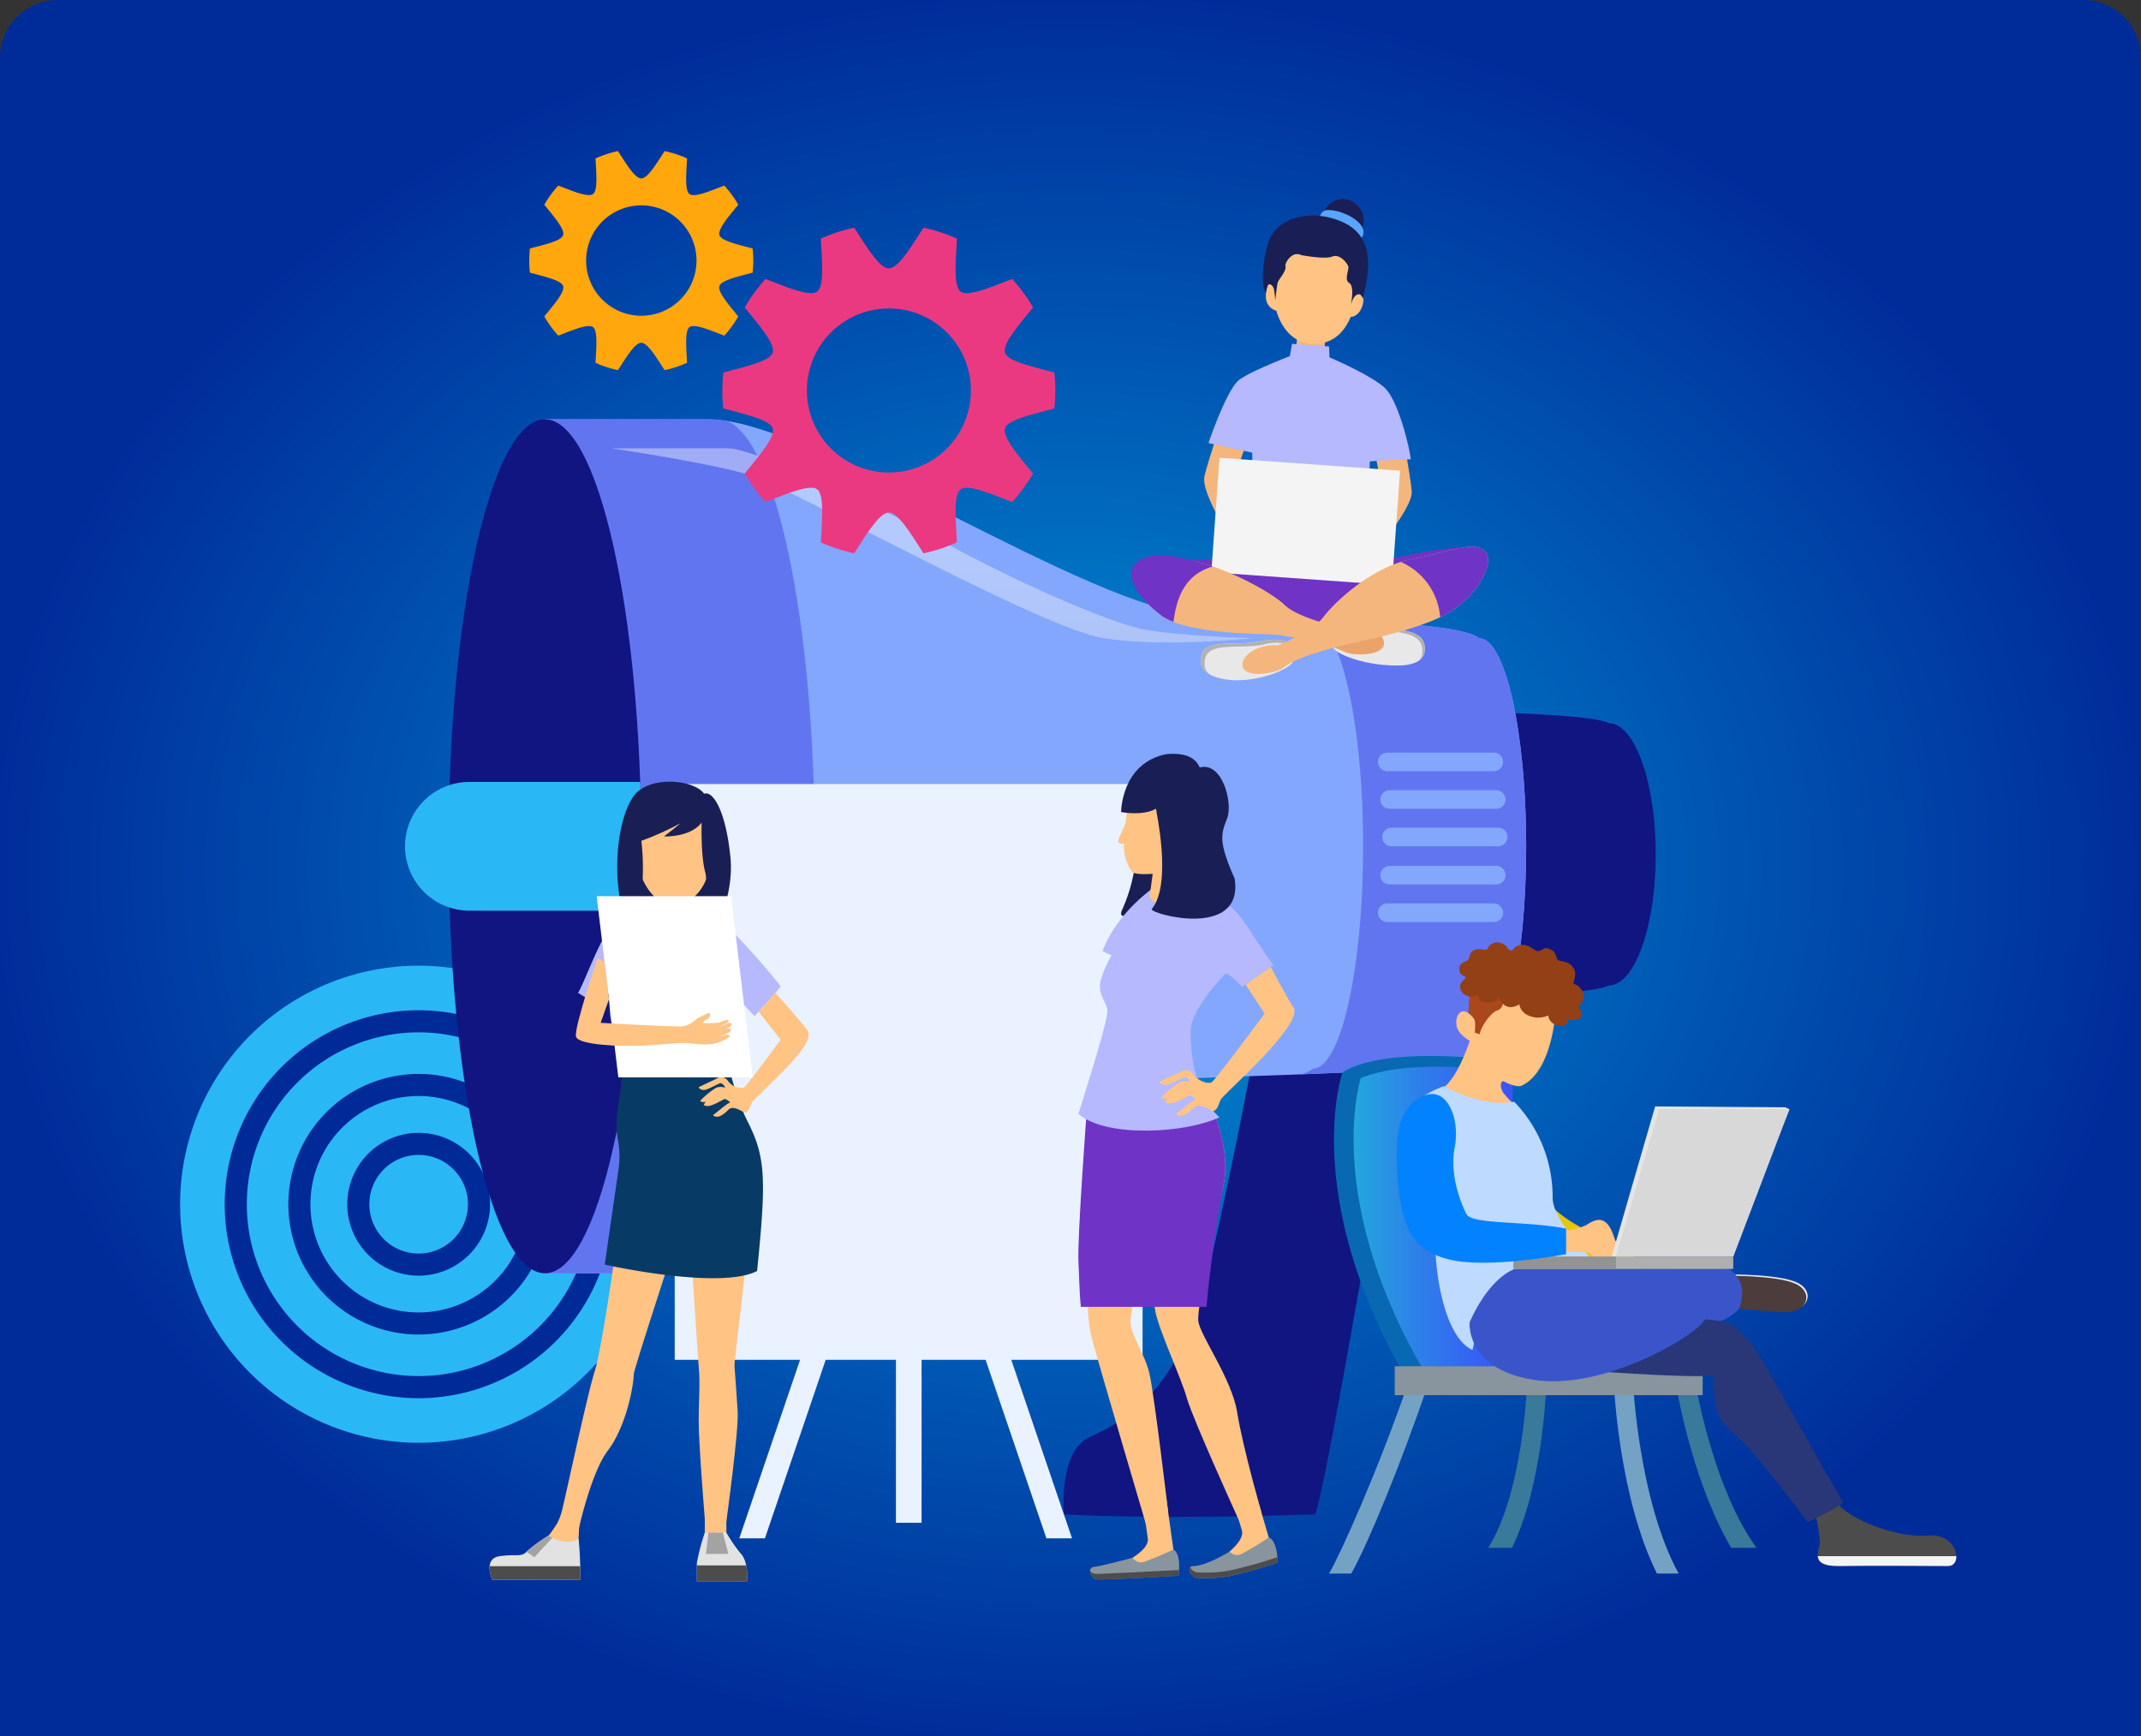<svg xmlns="http://www.w3.org/2000/svg" xmlns:xlink="http://www.w3.org/1999/xlink" width="370" height="300" viewBox="0 0 370 300">
  <rect x="0" y="0" width="370" height="300" fill="#333333" stroke="none"/>
  <defs>
    <radialGradient id="radial-gradient" cx="0.5" cy="0.5" r="0.5" gradientUnits="objectBoundingBox">
      <stop offset="0" stop-color="#0094d6"/>
      <stop offset="1" stop-color="#002c9a"/>
    </radialGradient>
    <linearGradient id="linear-gradient" x1="0.5" y1="1" x2="0.5" gradientUnits="objectBoundingBox">
      <stop offset="0" stop-color="#ebebeb"/>
      <stop offset="0.177" stop-color="#f3f3f3"/>
      <stop offset="0.497" stop-color="#fcfcfc"/>
      <stop offset="1" stop-color="#fff"/>
    </linearGradient>
    <linearGradient id="linear-gradient-2" y1="0.5" x2="1" y2="0.5" gradientUnits="objectBoundingBox">
      <stop offset="0" stop-color="#1dc0d5"/>
      <stop offset="0.081" stop-color="#20b1d9"/>
      <stop offset="0.381" stop-color="#2e80e9"/>
      <stop offset="0.645" stop-color="#375df5"/>
      <stop offset="0.86" stop-color="#3d47fc"/>
      <stop offset="1" stop-color="#4040ff"/>
    </linearGradient>
  </defs>
  <g id="Group_14528" data-name="Group 14528" transform="translate(-1175 -2446)">
    <g id="Group_8217" data-name="Group 8217" transform="translate(0 1230)">
      <path id="Rectangle_1462" data-name="Rectangle 1462" d="M10,0H360a10,10,0,0,1,10,10V300a0,0,0,0,1,0,0H0a0,0,0,0,1,0,0V10A10,10,0,0,1,10,0Z" transform="translate(1175 1216)" fill="url(#radial-gradient)"/>
    </g>
    <g id="Group_9680" data-name="Group 9680" transform="translate(377.657 2313.837)">
      <g id="Group_9679" data-name="Group 9679" transform="translate(828.472 158.266)">
        <g id="Group_9611" data-name="Group 9611" transform="translate(0 140.778)">
          <g id="Group_9607" data-name="Group 9607">
            <path id="Path_28872" data-name="Path 28872" d="M910.915,340.326A41.222,41.222,0,1,1,869.695,299.1,41.223,41.223,0,0,1,910.915,340.326Z" transform="translate(-828.472 -299.103)" fill="#2ab7f6"/>
          </g>
          <g id="Group_9608" data-name="Group 9608" transform="translate(7.703 7.701)">
            <path id="Path_28873" data-name="Path 28873" d="M869.7,373.847a33.52,33.52,0,1,1,33.518-33.518A33.556,33.556,0,0,1,869.7,373.847Zm0-63.223a29.7,29.7,0,1,0,29.7,29.7A29.739,29.739,0,0,0,869.7,310.624Z" transform="translate(-836.178 -306.807)" fill="#002a98"/>
          </g>
          <g id="Group_9609" data-name="Group 9609" transform="translate(18.705 18.704)">
            <path id="Path_28874" data-name="Path 28874" d="M869.7,362.849a22.517,22.517,0,1,1,22.517-22.516A22.543,22.543,0,0,1,869.7,362.849Zm0-41.219a18.7,18.7,0,1,0,18.7,18.7A18.724,18.724,0,0,0,869.7,321.63Z" transform="translate(-847.185 -317.815)" fill="#002a98"/>
          </g>
          <g id="Group_9610" data-name="Group 9610" transform="translate(28.883 28.885)">
            <path id="Path_28875" data-name="Path 28875" d="M869.707,352.678a12.339,12.339,0,1,1,12.339-12.34A12.355,12.355,0,0,1,869.707,352.678Zm0-20.862a8.52,8.52,0,1,0,8.518,8.522A8.527,8.527,0,0,0,869.707,331.815Z" transform="translate(-857.367 -328)" fill="#002a98"/>
          </g>
        </g>
        <g id="Group_9619" data-name="Group 9619" transform="translate(38.868 46.359)">
          <g id="Group_9612" data-name="Group 9612" transform="translate(105.138 107.651)">
            <path id="Path_28877" data-name="Path 28877" d="M1039.259,314.416s-12.607,75.048-14.584,79.5c-29.167.988-43.408,0-43.408,0s-.99-10.877,4.449-13.349,15.7-7.663,20.454-28.3,8.258-39.921,8.258-39.921Z" transform="translate(-972.541 -312.34)" fill="#111581"/>
          </g>
          <g id="Group_9615" data-name="Group 9615">
            <g id="Group_9613" data-name="Group 9613" transform="translate(177.027 50.323)">
              <path id="Path_28878" data-name="Path 28878" d="M1075.426,257.173c-2.293-1.326-16.353-1.836-30.968-2.185a7.562,7.562,0,0,1,2.125.619c4.807,0,8.7,10.849,8.7,24.236s-3.9,24.234-8.7,24.234a7.53,7.53,0,0,1-2.126.62c14.615-.349,28.676-.86,30.969-2.186,4.5,0,8.142-10.15,8.142-22.668S1079.921,257.173,1075.426,257.173Z" transform="translate(-1044.457 -254.988)" fill="#111581"/>
            </g>
            <path id="Path_28879" data-name="Path 28879" d="M1053,242.488c-3.239-2.981-30.034-3.361-48.573-4.1s-66.927-33.742-84.539-33.742H891.54l-1.38,59.326h-.673l.337,14.46-.337,14.46h.673l1.38,59.326h28.352c17.612,0,66-33,84.539-33.741s45.334-1.122,48.573-4.1c4.48,0,8.112-16.09,8.112-35.941S1057.484,242.488,1053,242.488Z" transform="translate(-867.365 -204.644)" fill="#83a7fd"/>
            <g id="Group_9614" data-name="Group 9614" transform="translate(154.779 34.379)">
              <path id="Path_28880" data-name="Path 28880" d="M1053.059,242.5c-2.285-2.1-16.3-2.911-30.859-3.466a5.7,5.7,0,0,1,2.119.982c4.789,0,8.672,17.2,8.672,38.426s-3.883,38.426-8.672,38.426a5.674,5.674,0,0,1-2.119.982c14.563-.554,28.574-1.362,30.859-3.467,4.48,0,8.112-16.09,8.112-35.941S1057.539,242.5,1053.059,242.5Z" transform="translate(-1022.2 -239.037)" fill="#6275f1"/>
            </g>
            <path id="Path_28881" data-name="Path 28881" d="M922.952,204.918q-1.036-.165-1.974-.231c-.372-.025-.737-.043-1.086-.043H891.54l-1.38,59.326h-.673l.337,14.46-.337,14.46h.673l1.38,59.326h28.352c.349,0,.714-.017,1.086-.042q.939-.064,1.974-.232c8.525-3.217,15.22-34.9,15.22-73.512S931.477,208.135,922.952,204.918Z" transform="translate(-867.365 -204.644)" fill="#6275f1"/>
            <path id="Path_28882" data-name="Path 28882" d="M908.187,278.43c0,40.751-7.456,73.786-16.653,73.786s-16.652-33.035-16.652-73.786,7.456-73.786,16.652-73.786S908.187,237.679,908.187,278.43Z" transform="translate(-867.359 -204.644)" fill="#111581"/>
            <path id="Path_28883" data-name="Path 28883" d="M908,267.333H878.478a11.123,11.123,0,0,0,0,22.247H908q.186-5.443.188-11.123C908.184,274.675,908.12,270.96,908,267.333Z" transform="translate(-867.356 -204.67)" fill="#2ab7f6"/>
            <path id="Path_28884" data-name="Path 28884" d="M903.027,209.652h20.208c4.382,0,26.141,10.011,37.449,16.314s28.365,13.9,34.483,15.017,18.724,1.483,18.724,1.483-15.387,1.668-25.768,0-47.46-22.371-59.6-27.623C923.514,212.678,903.027,209.652,903.027,209.652Z" transform="translate(-867.371 -204.646)" opacity="0.4" fill="url(#linear-gradient)"/>
          </g>
          <g id="Group_9618" data-name="Group 9618" transform="translate(168.135 57.596)">
            <path id="Path_28885" data-name="Path 28885" d="M1057.931,276.853a1.605,1.605,0,0,1-1.606,1.606h-18.415a1.606,1.606,0,0,1-1.606-1.606h0a1.607,1.607,0,0,1,1.606-1.607h18.415a1.606,1.606,0,0,1,1.606,1.607Z" transform="translate(-1035.561 -262.269)" fill="#83a7fd"/>
            <g id="Group_9616" data-name="Group 9616">
              <path id="Path_28886" data-name="Path 28886" d="M1057.607,270.362a1.605,1.605,0,0,1-1.606,1.605h-18.415a1.607,1.607,0,0,1-1.608-1.605h0a1.609,1.609,0,0,1,1.608-1.608H1056a1.607,1.607,0,0,1,1.606,1.608Z" transform="translate(-1035.561 -262.267)" fill="#83a7fd"/>
              <path id="Path_28887" data-name="Path 28887" d="M1057.19,263.87a1.607,1.607,0,0,1-1.607,1.606h-18.415a1.606,1.606,0,0,1-1.606-1.606h0a1.606,1.606,0,0,1,1.606-1.606h18.415a1.607,1.607,0,0,1,1.607,1.606Z" transform="translate(-1035.561 -262.264)" fill="#83a7fd"/>
            </g>
            <g id="Group_9617" data-name="Group 9617" transform="translate(0 19.574)">
              <path id="Path_28888" data-name="Path 28888" d="M1057.607,283.454a1.607,1.607,0,0,0-1.606-1.608h-18.415a1.609,1.609,0,0,0-1.608,1.608h0a1.608,1.608,0,0,0,1.608,1.605H1056a1.606,1.606,0,0,0,1.606-1.605Z" transform="translate(-1035.561 -281.846)" fill="#83a7fd"/>
              <path id="Path_28889" data-name="Path 28889" d="M1057.19,289.945a1.607,1.607,0,0,0-1.607-1.608h-18.415a1.607,1.607,0,0,0-1.606,1.608h0a1.605,1.605,0,0,0,1.606,1.605h18.415a1.606,1.606,0,0,0,1.607-1.605Z" transform="translate(-1035.561 -281.849)" fill="#83a7fd"/>
            </g>
          </g>
        </g>
        <g id="Group_9623" data-name="Group 9623" transform="translate(164.355 8.306)">
          <g id="Group_9620" data-name="Group 9620" transform="translate(22.754)">
            <path id="Path_28890" data-name="Path 28890" d="M1033.09,170.776a3.6,3.6,0,1,1-3.29-4.192A3.775,3.775,0,0,1,1033.09,170.776Z" transform="translate(-1015.664 -166.576)" fill="#191f54"/>
            <path id="Path_28891" data-name="Path 28891" d="M1032.727,173.271c-1.275,1.765-2.719,1.241-4.692,1.1s-3.025,1.059-2.871-1.114-.161-4.811,1.815-4.8C1029.859,168.483,1034.344,171.038,1032.727,173.271Z" transform="translate(-1015.664 -166.576)" fill="#5aa5ff"/>
            <path id="Path_28892" data-name="Path 28892" d="M1026.232,193.723l.253-3.543-4.86.09-.357,3.1Z" transform="translate(-1015.662 -166.586)" fill="#f4b67d"/>
            <path id="Path_28893" data-name="Path 28893" d="M1031.68,183.74s-.786,8.388-7.823,7.824c-4.566-.387-5.867-5.695-5.867-5.695a2.478,2.478,0,0,1-1.8-2.551c-.03-2.174.883-2.792,1.384-2.012a18.872,18.872,0,0,1,1.265-5.21s9.607-.1,10.914-.132S1031.68,183.74,1031.68,183.74Z" transform="translate(-1015.66 -166.58)" fill="#ffc384"/>
            <path id="Path_28894" data-name="Path 28894" d="M1031.078,184.276s.316-1.26,1.182-1.272,1.023,1.161.42,2.5-1.808,1.594-1.947,1.316A12.57,12.57,0,0,1,1031.078,184.276Z" transform="translate(-1015.666 -166.583)" fill="#ffc384"/>
            <path id="Path_28895" data-name="Path 28895" d="M1022.236,176.24s4.086.8,5.409.27,2.512,1.074,2.759,1.617-.743,2.385.151,2.914.49,2.787.322,3.941c.348-1.805,1.534-2.747,2.049-1.237,1.746-6.522,1.38-11.328-4.045-13.44s-10.593-.238-12.019,3.168c-1.155,2.76-1.674,7.953-.661,9.271a8.321,8.321,0,0,1,.292-1.187c.276-.632,1-.037,1.111.713s.233,1.785.233,1.785a27.982,27.982,0,0,1,.385-3.034c.186-.609,1.533-2.022,1.349-2.8S1020.987,175.42,1022.236,176.24Z" transform="translate(-1015.66 -166.577)" fill="#191f54"/>
          </g>
          <g id="Group_9622" data-name="Group 9622" transform="translate(0 25.008)">
            <path id="Path_28896" data-name="Path 28896" d="M1008.643,204.578s-2.329,6.841-3.069,9.855,5.356,12.123,5.356,12.123l1.45-4.366-1.984-6.58,3.507-9.869Z" transform="translate(-992.901 -191.599)" fill="#f4b67d"/>
            <path id="Path_28897" data-name="Path 28897" d="M1039.756,206.8s1.334,7.1,1.638,10.191-7.021,11.239-7.021,11.239l-.815-4.526,2.9-6.233-2.071-10.266Z" transform="translate(-992.913 -191.6)" fill="#f4b67d"/>
            <g id="Group_9621" data-name="Group 9621" transform="translate(31.957 48.24)">
              <path id="Path_28898" data-name="Path 28898" d="M1028.637,240.693s1.6-1.458,5.109-.528c4.589,1.218,10.648.15,9.83,4.915-.718,2.4-4.566,2.216-6.9,2.03-4.312-.344-8.4-1.919-8.934-3.085S1028.637,240.693,1028.637,240.693Z" transform="translate(-1024.868 -239.854)" fill="#e8e8e8"/>
              <path id="Path_28899" data-name="Path 28899" d="M1033.746,240.165c-3.508-.931-5.109.528-5.109.528s-.044.07-.1.167a6.151,6.151,0,0,1,4.789-.306c4.592,1.217,10.651.149,9.829,4.913a2.294,2.294,0,0,1-.462.845,2.346,2.346,0,0,0,.886-1.231C1044.394,240.315,1038.335,241.383,1033.746,240.165Z" transform="translate(-1024.869 -239.854)" fill="#b2b2b2"/>
              <path id="Path_28900" data-name="Path 28900" d="M1030.043,240.843s-1.322-.279-2.968-.785l-.138,1.932-1.045-.074-.06.829-.914-.065-.052.726a15.425,15.425,0,0,1,4.686,1.332c1.561.881,6.586.825,7.023-1.08S1033.5,239.911,1030.043,240.843Z" transform="translate(-1024.867 -239.855)" fill="#eaa36a"/>
            </g>
            <path id="Path_28901" data-name="Path 28901" d="M1020.1,243.227s-1.46-.95-5.009-.193c-4.646.992-10.713-.954-10.129,3.842.6,2.434,4.373,2.948,6.712,2.876,4.323-.132,8.563-2.015,9.155-3.152S1020.1,243.227,1020.1,243.227Z" transform="translate(-992.901 -191.615)" fill="#e8e8e8"/>
            <path id="Path_28902" data-name="Path 28902" d="M1005.624,247.418c-.587-4.8,5.483-2.85,10.128-3.84a8.6,8.6,0,0,1,4.528-.01c-.1-.207-.182-.341-.182-.341s-1.46-.95-5.009-.193c-4.646.992-10.713-.954-10.129,3.842a2.915,2.915,0,0,0,1.339,1.749A2.611,2.611,0,0,1,1005.624,247.418Z" transform="translate(-992.901 -191.615)" fill="#b2b2b2"/>
            <path id="Path_28903" data-name="Path 28903" d="M999.161,229.406s6.177-.614,8.891-.594,26.765.595,26.765.595,11.268-2.719,15-2.527c-10.4,9.25-20.219,15.734-26.218,13.729S999.161,229.406,999.161,229.406Z" transform="translate(-992.899 -191.609)" fill="#6f33c6"/>
            <path id="Path_28904" data-name="Path 28904" d="M1027.187,193.935s7.047,2.984,9.514,5.253,4.423,10.912,4.514,12.372c-2.958.022-7.066.348-7.066.348a26.346,26.346,0,0,1-.9,6.212c-.869,2.961-19.348.422-19.348.422l-.078-8.142-7.557-1.661s2.86-8.469,5.019-10.666c1.4-1.421,9.049-4.354,9.049-4.354l.361-2.125,6.406.458Z" transform="translate(-992.902 -191.594)" fill="#b6b9fe"/>
            <rect id="Rectangle_1867" data-name="Rectangle 1867" width="19.837" height="31.284" transform="translate(13.852 39.477) rotate(-85.922)" fill="#f4f4f4"/>
            <path id="Path_28905" data-name="Path 28905" d="M1031.092,241.058s-8.99-1.693-11.693-4.338-14.181-8.722-20.372-7.936-7.358,4.9-.709,9.937c4.856,3.15,16.961,2.961,19.836,3.167a60.268,60.268,0,0,1,8.859,1.991Z" transform="translate(-992.896 -191.61)" fill="#f4b67d"/>
            <path id="Path_28906" data-name="Path 28906" d="M1007,230.089c-2.9-.99-7.642-2.208-9.841-1.928-6.189.785-5.486,5.528,1.164,10.56a10.627,10.627,0,0,0,1.883.927C1000.753,235.41,1002.2,231.474,1007,230.089Z" transform="translate(-992.896 -191.609)" fill="#6f33c6"/>
            <path id="Path_28907" data-name="Path 28907" d="M1018.208,243.73s6.036-2.375,7.882-4.871,8.331-8.693,15.258-10.038,10.833-3.258,12.714-1.372-1.48,8.471-7.735,11.4-15.736,4.445-19.317,5.5-6.275,2.006-7.67,3.135-6.356,1.909-7.1.1S1014.64,243.388,1018.208,243.73Z" transform="translate(-992.904 -191.609)" fill="#f4b67d"/>
            <path id="Path_28908" data-name="Path 28908" d="M1054.072,227.449c-1.881-1.885-5.784.027-12.714,1.372a16.81,16.81,0,0,0-1.838.482,11.4,11.4,0,0,1,6.8,9.558l.018-.008C1052.592,235.92,1055.951,229.336,1054.072,227.449Z" transform="translate(-992.916 -191.609)" fill="#6f33c6"/>
          </g>
        </g>
        <g id="Group_9654" data-name="Group 9654" transform="translate(198.544 136.726)">
          <g id="Group_9630" data-name="Group 9630" transform="translate(0 19.653)">
            <g id="Group_9624" data-name="Group 9624" transform="translate(49.204 56.132)">
              <path id="Path_28909" data-name="Path 28909" d="M1087.548,404.18c-6.954-12.7-7.9-33.138-7.906-33.315l-3.319.167c.037.726.908,20.025,7.473,33.148Z" transform="translate(-1076.324 -370.865)" fill="#74a2c4"/>
            </g>
            <g id="Group_9625" data-name="Group 9625" transform="translate(60.26 58.376)">
              <path id="Path_28910" data-name="Path 28910" d="M1101.014,399.73c-7.083-9.685-10.171-26.435-10.2-26.62h-3.426c.132.738,2.967,16.094,9.246,26.62Z" transform="translate(-1087.384 -373.11)" fill="#397999"/>
            </g>
            <g id="Group_9626" data-name="Group 9626" transform="translate(27.516 57.139)">
              <path id="Path_28911" data-name="Path 28911" d="M1058.727,399.729c5.227-10.573,5.877-26.93,5.906-27.63l-3.319-.226c-.006.172-.734,18.416-6.687,27.856Z" transform="translate(-1054.627 -371.873)" fill="#397999"/>
            </g>
            <g id="Group_9627" data-name="Group 9627" transform="translate(1.646)">
              <path id="Path_28912" data-name="Path 28912" d="M1058.964,315.832s-2.213,37.188,11.629,52.506c-10.153,1.922-27.96,2.587-27.96,2.587s-17.526-29.016-13.2-53.409C1037.736,312.411,1058.964,315.832,1058.964,315.832Z" transform="translate(-1028.746 -314.71)" fill="url(#linear-gradient-2)"/>
            </g>
            <path id="Path_28913" data-name="Path 28913" d="M1030.962,319.369c6.93-4.26,22.851-2.583,27.935-1.911.033-1.046.067-1.626.067-1.626s-21.228-3.421-29.532,1.684c-4.325,24.393,13.2,53.409,13.2,53.409l.466-.019C1039.369,364.117,1027.294,340.079,1030.962,319.369Z" transform="translate(-1027.1 -314.71)" fill="#0869b2"/>
            <g id="Group_9628" data-name="Group 9628" transform="translate(0 2.806)">
              <path id="Path_28914" data-name="Path 28914" d="M1040.343,370.31c.16.277.306.548.469.826-5.247,15.268-11.793,29.828-13.713,33.044h3.843c2.753-4.816,8.571-18.826,13.263-32.7l.168-.5Z" transform="translate(-1027.099 -317.539)" fill="#74a2c4"/>
              <path id="Path_28915" data-name="Path 28915" d="M1044.451,370.732l-.394-.659c-18.124-30.385-11.565-51.23-11.479-51.5l0,0-1.424-.477-1.723-.581c-.3.885-6.994,21.746,10.911,52.771l4.03.673Z" transform="translate(-1027.099 -317.517)" fill="#0869b2"/>
            </g>
            <g id="Group_9629" data-name="Group 9629" transform="translate(11.357 53.628)">
              <rect id="Rectangle_1868" data-name="Rectangle 1868" width="53.222" height="4.984" fill="#88949e"/>
            </g>
          </g>
          <g id="Group_9653" data-name="Group 9653" transform="translate(11.696)">
            <g id="Group_9631" data-name="Group 9631" transform="translate(26.058 45.272)">
              <path id="Path_28916" data-name="Path 28916" d="M1065.21,340.34s4.567,5.261,14.049,6.922c2.7,2.838-2.561,4.015-2.561,4.015S1062.511,349.408,1065.21,340.34Z" transform="translate(-1064.868 -340.34)" fill="#eac50f"/>
            </g>
            <g id="Group_9633" data-name="Group 9633" transform="translate(72.309 96.536)">
              <g id="Group_9632" data-name="Group 9632">
                <path id="Path_28917" data-name="Path 28917" d="M1111.139,393.654a31.311,31.311,0,0,1,.83,4.984c0,1.567-2.031,4.336,3.414,4.243s16.057,0,18.734,0,1.66-5.722-3.415-5.258-13.843-2.677-16.057-6A4.86,4.86,0,0,0,1111.139,393.654Z" transform="translate(-1111.139 -391.625)" fill="#4c4c4c"/>
              </g>
            </g>
            <g id="Group_9634" data-name="Group 9634" transform="translate(72.776 106.085)">
              <path id="Path_28918" data-name="Path 28918" d="M1111.606,401.178c.081.977.843,1.757,3.776,1.707,5.446-.092,16.057,0,18.734,0,.976,0,1.454-.762,1.431-1.707Z" transform="translate(-1111.606 -401.178)" fill="#f4f4f4"/>
            </g>
            <g id="Group_9635" data-name="Group 9635" transform="translate(57.45 57.407)">
              <path id="Path_28919" data-name="Path 28919" d="M1096.274,352.481s8.491-.093,11.72,1.385,2.214,5.353-2.86,4.89-8.86-.739-8.86-.739Z" transform="translate(-1096.274 -352.48)" fill="#eaeaea"/>
            </g>
            <g id="Group_9636" data-name="Group 9636" transform="translate(57.219 57.638)">
              <path id="Path_28920" data-name="Path 28920" d="M1096.043,352.712s8.49-.092,11.719,1.385,2.214,5.354-2.861,4.891-8.858-.74-8.858-.74Z" transform="translate(-1096.043 -352.711)" fill="#4c3c3c"/>
            </g>
            <g id="Group_9638" data-name="Group 9638" transform="translate(7.528 6.324)">
              <g id="Group_9637" data-name="Group 9637">
                <path id="Path_28921" data-name="Path 28921" d="M1066.416,305.068s-.171,12.092-6.068,14.795c-1.062.342-3.133-.823-3.133-.823s-.828.153-.134,1.814a13.9,13.9,0,0,0,1.984,2.17s-8.661,1.867-12.734-2.492c2.906-1.477,5.1-8.445,5.1-8.445s-2.043-1.133-2.285-2.629.532-2.815,1.607-2.4a3.458,3.458,0,0,1,1.991,2.768s1.176-5.252,2.787-7.139S1064.293,300.457,1066.416,305.068Z" transform="translate(-1046.331 -301.375)" fill="#ffc384"/>
              </g>
            </g>
            <g id="Group_9639" data-name="Group 9639" transform="translate(1.565 24.858)">
              <path id="Path_28922" data-name="Path 28922" d="M1046.962,319.917s6.471,3.806,12.146,2.7a23.7,23.7,0,0,1,6.646,16.61c0,4.43,8.3,12.044,8.3,12.044s-9.828,0-13.7,2.352a17.306,17.306,0,0,0-8.443,11.9c-4.291-1.938-6.09-10.935-6.367-16.472s-2.353-11.489-4.013-16.611S1038.8,323,1046.962,319.917Z" transform="translate(-1040.366 -319.917)" fill="#bedaff"/>
            </g>
            <g id="Group_9640" data-name="Group 9640" transform="translate(45.885 56.297)">
              <path id="Path_28923" data-name="Path 28923" d="M1084.7,351.532s8.152-.435,11.75.118a6.017,6.017,0,0,1,.729.654c2.19,2.313,1.093,5.158.84,6.083-2.214,2.307-4.035,2.348-7.231,3.3S1084.7,351.532,1084.7,351.532Z" transform="translate(-1084.704 -351.369)" fill="#3a55ca"/>
            </g>
            <g id="Group_9641" data-name="Group 9641" transform="translate(31.798 65.119)">
              <path id="Path_28924" data-name="Path 28924" d="M1070.611,369s16.748,1.384,22.839.971c.445,5.929.416,7.349,4.152,10.532s12.233,14.8,12.233,14.8,5.485-2.63,6.177-3.461c-4.891-7.876-13.566-24.638-16.2-27.682s-3.151-4.142-11.68-3.941S1070.611,369,1070.611,369Z" transform="translate(-1070.611 -360.195)" fill="#293677"/>
            </g>
            <g id="Group_9642" data-name="Group 9642" transform="translate(12.594 55.683)">
              <path id="Path_28925" data-name="Path 28925" d="M1051.409,360.787s-.739,7.936,10.887,9.873,26.809-6.737,29.392-9.873,6.616-9.255-6.534-9.255-22.717-2.05-27.01.511S1051.409,360.787,1051.409,360.787Z" transform="translate(-1051.4 -350.755)" fill="#3a55ca"/>
            </g>
            <g id="Group_9643" data-name="Group 9643" transform="translate(28.336 47.978)">
              <path id="Path_28926" data-name="Path 28926" d="M1067.356,344.911a10.376,10.376,0,0,0,4.221-.97c1.385-.9,2.631-1.453,3.807,0s1.869,5.584,1.869,5.584h-4.2l-1.182-.892-4.726-.089Z" transform="translate(-1067.148 -343.047)" fill="#ffc384"/>
            </g>
            <g id="Group_9649" data-name="Group 9649" transform="translate(20.169 28.37)">
              <g id="Group_9644" data-name="Group 9644" transform="translate(16.977)">
                <path id="Path_28927" data-name="Path 28927" d="M1075.962,349.375l7.523-25.944,22.467.151.742.324-10.431,25.469Z" transform="translate(-1075.962 -323.431)" fill="#e5e5e5"/>
              </g>
              <g id="Group_9645" data-name="Group 9645" transform="translate(17.718 0.475)">
                <path id="Path_28928" data-name="Path 28928" d="M1076.7,349.376l7.475-25.469h22.516l-9.689,25.469Z" transform="translate(-1076.703 -323.907)" fill="#d8d8d8"/>
              </g>
              <g id="Group_9648" data-name="Group 9648" transform="translate(0 25.944)">
                <g id="Group_9646" data-name="Group 9646">
                  <rect id="Rectangle_1869" data-name="Rectangle 1869" width="37.997" height="2.145" fill="#afafaf"/>
                </g>
                <g id="Group_9647" data-name="Group 9647">
                  <rect id="Rectangle_1870" data-name="Rectangle 1870" width="17.718" height="2.145" fill="#939393"/>
                </g>
              </g>
            </g>
            <g id="Group_9650" data-name="Group 9650" transform="translate(0 26.229)">
              <path id="Path_28929" data-name="Path 28929" d="M1039.038,327.876c.381-2.284,1.96-5.858,5.306-6.527s5.4,4.358,4.476,9.156,1.108,9.691,2.029,11.536,10.446,1.14,17.22,2.507c.037,2.752,0,4.414,0,4.414s-13.343,2.585-20.173.924-8.147-6.341-8.858-13.013A41.6,41.6,0,0,1,1039.038,327.876Z" transform="translate(-1038.8 -321.289)" fill="#0382ff"/>
            </g>
            <g id="Group_9651" data-name="Group 9651" transform="translate(12.402 8.058)">
              <path id="Path_28930" data-name="Path 28930" d="M1057.216,304.925s.2,1.488-1.01,1.9-2.907,2.942-3.045,4.118a8.444,8.444,0,0,1-.866-.278s.241-1.951-.148-2.439a3.687,3.687,0,0,0-.936-.935,38.051,38.051,0,0,1,.312-4.186S1056.911,303.3,1057.216,304.925Z" transform="translate(-1051.207 -303.11)" fill="#aa471b"/>
            </g>
            <g id="Group_9652" data-name="Group 9652" transform="translate(10.819)">
              <path id="Path_28931" data-name="Path 28931" d="M1069.985,306.317a2.229,2.229,0,0,0-.622-4.081c.062-.655.5-1.524.167-2.366-.477-1.221-1.414-1.422-2.475-1.611-1.094-.193-.155-1.364-1.867-2.056-.968-.391-1.15.265-1.852.378-.46.071-.988-.446-1.387-.643a2.8,2.8,0,0,0-1.24-.445,2.352,2.352,0,0,0-1.389.371c-.407.28-.386.768-.959.539-.335-.133-.57-.7-.9-.9a2.267,2.267,0,0,0-1.391-.441c-1.625.241-1.333,1.4-2,1.3-1.4-.216-2.43-.275-2.781,1.457-.154.76-1.968.421-1.626,2.244.156.831,1.172.79,1.056,1.194-.044.15-1.431.862-.79,2.176a2.054,2.054,0,0,0,2.942.664c-.134.967.738,1.341,1.412,1.375a2.541,2.541,0,0,0,2.2-.822c.826,1.692,2,2.014,3.516,1.13a2.479,2.479,0,0,0,1.118,1.683,4.094,4.094,0,0,0,3.876.231,2.019,2.019,0,0,0,2.077,1.762c.707.017,1.469-.209,1.323-1.139.519.235,1.943.351,2.281-.391A1.183,1.183,0,0,0,1069.985,306.317Z" transform="translate(-1049.623 -295.049)" fill="#934016"/>
            </g>
          </g>
        </g>
        <g id="Group_9663" data-name="Group 9663" transform="translate(85.473 109.386)">
          <g id="Group_9658" data-name="Group 9658">
            <g id="Group_9655" data-name="Group 9655" transform="translate(38.231 95.874)">
              <rect id="Rectangle_1871" data-name="Rectangle 1871" width="4.43" height="31.785" fill="#eaf2ff"/>
            </g>
            <g id="Group_9656" data-name="Group 9656" transform="translate(53.41 98.562)">
              <path id="Path_28932" data-name="Path 28932" d="M982.667,398.088h-4.431L967.413,366.3h4.431Z" transform="translate(-967.413 -366.301)" fill="#eaf2ff"/>
            </g>
            <g id="Group_9657" data-name="Group 9657" transform="translate(11.158 98.562)">
              <path id="Path_28933" data-name="Path 28933" d="M925.144,398.088h4.43L940.4,366.3h-4.431Z" transform="translate(-925.144 -366.301)" fill="#eaf2ff"/>
            </g>
            <rect id="Rectangle_1872" data-name="Rectangle 1872" width="80.855" height="99.5" fill="#eaf2ff"/>
          </g>
          <g id="Group_9662" data-name="Group 9662" transform="translate(15.281 17.236)">
            <g id="Group_9659" data-name="Group 9659" transform="translate(0.079 15.067)">
              <rect id="Rectangle_1873" data-name="Rectangle 1873" width="6.848" height="22.691" transform="translate(0 24.286)" fill="#eaf2ff"/>
              <rect id="Rectangle_1874" data-name="Rectangle 1874" width="6.848" height="28.351" transform="translate(10.823 18.625)" fill="#eaf2ff"/>
              <rect id="Rectangle_1875" data-name="Rectangle 1875" width="6.847" height="34.018" transform="translate(21.644 12.958)" fill="#eaf2ff"/>
              <rect id="Rectangle_1876" data-name="Rectangle 1876" width="6.848" height="39.527" transform="translate(32.466 7.449)" fill="#eaf2ff"/>
              <rect id="Rectangle_1877" data-name="Rectangle 1877" width="6.848" height="46.976" transform="translate(43.287)" fill="#eaf2ff"/>
            </g>
            <g id="Group_9661" data-name="Group 9661">
              <g id="Group_9660" data-name="Group 9660" transform="translate(0 3.181)">
                <path id="Path_28934" data-name="Path 28934" d="M975.452,288.123c-18.073,21.571-38.688,28.354-46.184,30.2v2.424c7.36-1.736,29.078-8.531,47.993-31.107Z" transform="translate(-929.268 -288.123)" fill="#eaf2ff"/>
              </g>
              <path id="Path_28935" data-name="Path 28935" d="M971,286.732l8.5-1.791-1.1,8.718Z" transform="translate(-929.286 -284.941)" fill="#eaf2ff"/>
            </g>
          </g>
        </g>
        <g id="Group_9669" data-name="Group 9669" transform="translate(155.223 104.158)">
          <path id="Path_28937" data-name="Path 28937" d="M993.646,281.031a28.275,28.275,0,0,1-2.265,8.295c-1.646,3.476,6.247-1.675,6.435-3.6S997.607,277.1,993.646,281.031Z" transform="translate(-983.763 -262.475)" fill="#191f54"/>
          <g id="Group_9665" data-name="Group 9665" transform="translate(2.046 128.075)">
            <path id="Path_28938" data-name="Path 28938" d="M994.586,390.6s.984,5.765,1.195,7.592-3.3,3.653-4.287,4.287c.844,1.756,8.883-1.131,8.883-1.131l-1.5-10.749Z" transform="translate(-985.81 -390.596)" fill="#ffc384"/>
            <g id="Group_9664" data-name="Group 9664" transform="translate(0 9.431)">
              <path id="Path_28939" data-name="Path 28939" d="M1000.189,400.031a52.886,52.886,0,0,1-5.068,2.142,1.716,1.716,0,0,1-1.979-.72s-5.629,1.527-6.8,1.591c-1.077.253-.327,1.942.516,2.129s14.217-.611,14.217-.611S1001.647,400.792,1000.189,400.031Z" transform="translate(-985.807 -400.031)" fill="#88949e"/>
              <path id="Path_28940" data-name="Path 28940" d="M986.857,404.237c.813.05,13-.585,14.309-.66-.03.576-.092.988-.092.988s-13.373.8-14.217.611a1.636,1.636,0,0,1-1.046-1.381A1.453,1.453,0,0,0,986.857,404.237Z" transform="translate(-985.807 -400.033)" fill="#4c4c4c"/>
            </g>
          </g>
          <g id="Group_9667" data-name="Group 9667" transform="translate(19.197 126.289)">
            <path id="Path_28941" data-name="Path 28941" d="M1009.756,389.435s1.814,5.559,2.29,7.336-2.734,4.1-3.614,4.866c1.089,1.615,8.623-2.414,8.623-2.414L1014,388.809Z" transform="translate(-1002.967 -388.809)" fill="#ffc384"/>
            <g id="Group_9666" data-name="Group 9666" transform="translate(0 9.136)">
              <path id="Path_28942" data-name="Path 28942" d="M1016.677,397.949a53.014,53.014,0,0,1-4.7,2.861,1.716,1.716,0,0,1-2.064-.424s-4.231,2.634-6.508,2.517c-1.029.408-.04,1.969.821,2.03a23.491,23.491,0,0,0,5.664-.3,80.945,80.945,0,0,0,8.325-2.328S1018.231,398.489,1016.677,397.949Z" transform="translate(-1002.965 -397.949)" fill="#88949e"/>
              <path id="Path_28943" data-name="Path 28943" d="M1003.114,403.1a1.564,1.564,0,0,0,1.111.872,23.434,23.434,0,0,0,5.664-.3,80.8,80.8,0,0,0,8.278-2.311c.049.551.047.944.047.944a80.945,80.945,0,0,1-8.325,2.328,23.491,23.491,0,0,1-5.664.3C1003.468,404.881,1002.617,403.673,1003.114,403.1Z" transform="translate(-1002.965 -397.95)" fill="#4c4c4c"/>
            </g>
          </g>
          <path id="Path_28944" data-name="Path 28944" d="M1007.4,325.059s2.61,6.331,1.492,11.768-4.677,21.127-4.4,23.658,5.8,9.978,6.736,15.881,4.231,17.429,4.231,17.429l-3.96,1.122s-7.952-17.431-8.984-21.084-4.677-11.332-5.427-14.893-1.873-14.242-1.873-14.242-2.339,15.115-2.479,15.817c.14,2.671,2.447,5.477,3.292,8.992s3.26,24.045,3.26,24.045l-3.911,1.838s-7.77-26.307-9.174-31.507-.509-9.767-.742-13.843-.226-26.1-.226-26.1S1001.868,321.117,1007.4,325.059Z" transform="translate(-983.76 -262.493)" fill="#ffc384"/>
          <path id="Path_28945" data-name="Path 28945" d="M984.2,358.075h21.729c.328-5.006,2.015-16.649,2.962-21.248,1.117-5.437-1.492-11.768-1.492-11.768-5.53-3.942-22.163-1.118-22.163-1.118s-1.685,22.349-1.452,26.426C983.925,352.85,983.915,355.336,984.2,358.075Z" transform="translate(-983.76 -262.493)" fill="#6f33c6"/>
          <path id="Path_28946" data-name="Path 28946" d="M997.042,285.41s-6.475,4.258-9.111,11.161c.282.17,1.545.741,1.545.741s-1.993,3.56-1.993,5.317.844,2.39,1.265,3.865-3.469,13.167-4.967,18.227c4.967,4.217,18.742,3.28,24.365.563-4.592-4.029-5.06-12.229-4.967-15.089.122-3.713,6-9.745,6-9.745.7-.07,2.872,2.3,2.872,2.3l5.412-3.707c-3.736-5.247-5.987-9.839-8.189-10.543C1003.621,286.7,997.042,285.41,997.042,285.41Z" transform="translate(-983.76 -262.477)" fill="#b6b9fe"/>
          <g id="Group_9668" data-name="Group 9668" transform="translate(6.906)">
            <path id="Path_28947" data-name="Path 28947" d="M993.156,268.393a30.119,30.119,0,0,0-1.219,5.84c-.106.933-1.267,2.6-1.267,3.532,0,.209.984.269.987.362a7.665,7.665,0,0,0,1.394,4.75c.621.586,3.565.333,3.565.333l-.554,4.086a4.2,4.2,0,0,0,6,.4c-.094-3.374-.376-8.247-.376-8.247s1.968.093,2.436-1.125.141-4.077-1.17-3.935-1.873,1.825-1.873,1.825.327-4.825-.33-6.886S995.5,265.02,993.156,268.393Z" transform="translate(-990.669 -262.469)" fill="#ffc384"/>
            <path id="Path_28948" data-name="Path 28948" d="M997.188,271.965c-2.338,1.311-6.032.569-6.032.569s0-8.413,7.779-10c4.357-.417,5.388,1.387,5.811,2.3,3.861-1.081,5.783,6.065,4.728,8.806s-1.555,3.95,1.3,10.381c1.667,10.7-14.935,6.03-14.315,5.273C1000.072,284.879,997.118,272.071,997.188,271.965Z" transform="translate(-990.669 -262.467)" fill="#191f54"/>
          </g>
          <path id="Path_28949" data-name="Path 28949" d="M1017.03,299.333s2.945,5.571,3.914,6.992-2.223,5.32-5.252,8.536-7.1,6.91-7.353,7.443-.661,2.37-1.662,1.785-2.214-1.17-2.907-.474-1.678,1.5-2.4,1.427-.759-.426-.572-.443,2.767-2.374,3.286-2.365a2.175,2.175,0,0,0-1.035-.719c-.319-.048-3.289,2.117-4.245,1.148a1.571,1.571,0,0,1,.486-.612s-.914.255-1.173-.206a15.944,15.944,0,0,1,3.184-2.591,2.428,2.428,0,0,1,1.755.007,1.216,1.216,0,0,0-.894-.9c-.352-.027-2.669,1.422-3.411,1.347s-1.028-.491-.881-.591,2.729-1.279,3.4-1.62a1.675,1.675,0,0,1,2.411.433c.808,1.109,2.495,1.631,3.1,1.333s9.174-11.885,9.174-11.885l-3.292-5.027Z" transform="translate(-983.766 -262.483)" fill="#ffc384"/>
        </g>
        <g id="Group_9677" data-name="Group 9677" transform="translate(53.475 108.982)">
          <path id="Path_28951" data-name="Path 28951" d="M920.717,293.491s-3.025-3.887-12.546-.465c-1.733-2.694-1.434-12.77-1.434-12.77l15.82-1.361Z" transform="translate(-881.98 -267.298)" fill="#191f54"/>
          <g id="Group_9676" data-name="Group 9676">
            <g id="Group_9670" data-name="Group 9670" transform="translate(0 68.556)">
              <path id="Path_28952" data-name="Path 28952" d="M894.442,394.239s-2.345,4.033-3.47,4.55c1.077,1.5,6.284,1.173,6.284,1.173l.233-4.408Z" transform="translate(-881.973 -335.902)" fill="#ffc384"/>
              <path id="Path_28953" data-name="Path 28953" d="M922.909,394.239V397.9h-3.73v-3.988Z" transform="translate(-881.985 -335.902)" fill="#ffc384"/>
              <path id="Path_28954" data-name="Path 28954" d="M905.248,337.747s-3.535,26.451-5.083,31.376c-1.246,3.963-4.314,18.328-5.606,23.89a11.772,11.772,0,0,1-.861,2.416l3.759.714s2.144-9.571,4.958-13.231,4.361-10.13,4.5-13.366c.986-3.8,7.337-22.9,7.337-23.32a3.066,3.066,0,0,1,.432-1.008l-.41-9.339A83.293,83.293,0,0,0,905.248,337.747Z" transform="translate(-881.974 -335.878)" fill="#ffc384"/>
              <path id="Path_28955" data-name="Path 28955" d="M924.316,368.353c-.088-1.3,1.755-13.892,2.4-22.817l-10.049.6c.316,5.072,1.227,19.611,1.458,22.215.282,3.166,0,5.7,0,9.569s1.055,16.782,1.055,16.782l3.729.422s2.163-15.555,1.952-19S924.456,370.464,924.316,368.353Z" transform="translate(-881.984 -335.882)" fill="#ffc384"/>
              <path id="Path_28956" data-name="Path 28956" d="M892.173,397.632s2.83,1.945,5.175.536c.327,2.762.327,7.1.327,7.1H882.431s-1.64-3.658,1.265-4.08,3.753.234,4.691-.8A24.692,24.692,0,0,1,892.173,397.632Z" transform="translate(-881.97 -335.904)" fill="#e2e2e2"/>
              <path id="Path_28957" data-name="Path 28957" d="M888.352,400.424c.012-.013.025-.023.038-.039a24.692,24.692,0,0,1,3.785-2.753,5.925,5.925,0,0,0,.649.369l-3.112,3.368Z" transform="translate(-881.972 -335.904)" fill="#a3a3a3"/>
              <path id="Path_28958" data-name="Path 28958" d="M897.64,402.92c.01,1.357.034,2.345.034,2.345H882.431a5.507,5.507,0,0,1-.448-2.345Z" transform="translate(-881.97 -335.906)" fill="#4c4c4c"/>
              <path id="Path_28959" data-name="Path 28959" d="M926.478,405.52h-8.67v-3.166a37.235,37.235,0,0,1,1.371-5.237c.775-.039,3.729,0,3.729,0a28.172,28.172,0,0,0,2.426,3.547C926.075,401.369,926.673,403.059,926.478,405.52Z" transform="translate(-881.985 -335.904)" fill="#e2e2e2"/>
              <path id="Path_28960" data-name="Path 28960" d="M919.385,400.805l.425-3.7c.738-.007,1.812,0,2.484.009l.96,3.674Z" transform="translate(-881.985 -335.904)" fill="#a3a3a3"/>
              <path id="Path_28961" data-name="Path 28961" d="M926.338,402.78a9.65,9.65,0,0,1,.14,2.743h-8.67V402.78Z" transform="translate(-881.985 -335.906)" fill="#4c4c4c"/>
            </g>
            <g id="Group_9675" data-name="Group 9675" transform="translate(15.286)">
              <g id="Group_9674" data-name="Group 9674">
                <path id="Path_28962" data-name="Path 28962" d="M916.622,285.954s-.312,3.658-.231,4.4,2.6,1.19,2.6,1.19-1.9,7.235-6.444,7.345c-4.1-1.665-4.667-6.611-4.349-7.557a6.765,6.765,0,0,0,2.841-.835c.353-.341.059-3.9.059-3.9Z" transform="translate(-897.267 -267.301)" fill="#f2b175"/>
                <g id="Group_9671" data-name="Group 9671" transform="translate(0 23.898)">
                  <path id="Path_28963" data-name="Path 28963" d="M908.872,291.262s-4.651,1.168-6.094,1.764-4.636,9.586-5.516,10.765l3.536,2.186,1.937-2.186s-.422,5.9,1.461,7.647c.652,1.062.941,6.7.721,8.513s18.411,1.639,18.411,1.639-1.8-7.2-.5-10.326a13.474,13.474,0,0,0,.8-7.917l4.131,4.462s3.864-4.116,4.525-5.163c-3.37-4.258-6.892-7.964-7.926-9.031s-3.218-1.773-4.932-2.183c-.216,1.524-3.523,5.149-6.08,6.826C908.935,296.231,908.872,291.262,908.872,291.262Z" transform="translate(-897.262 -291.202)" fill="#b6b9fe"/>
                  <path id="Path_28964" data-name="Path 28964" d="M909.066,291.2s-1.769,8.616-1.6,11.485c4.265-.182,10.782-.394,10.782-.394s.237-9.19,1.41-10.854a3.88,3.88,0,0,1,1.717.45s-1.8,5.7-1.159,10.545c.751.12,1.3,1.679,1.257,4.109s2.306,13.97,5,19.273c3.143,6.179,3.42,9.634,1.738,26.052-6.531,3.337-26.326-1.113-26.326-1.113s1.143-7.947,2.307-15.948c.837-5.748-.955-5.5.024-11.486.349-2.142.884-6.577.965-8.629A66.46,66.46,0,0,0,904.67,306c-.264-1.435-.146-2.771.669-2.949.083-2.148.934-10.753,2.123-11.494C907.574,291.488,909.066,291.2,909.066,291.2Z" transform="translate(-897.264 -291.202)" fill="#073b66"/>
                  <path id="Path_28965" data-name="Path 28965" d="M931.394,303.8s4.647,5.2,5.487,6.426-.616,3.365-3.242,6.151-6.151,5.99-6.373,6.452-.572,2.052-1.44,1.545-1.919-1.012-2.519-.41-1.453,1.3-2.08,1.237-.658-.369-.5-.384,2.4-2.057,2.846-2.049a1.869,1.869,0,0,0-.9-.623c-.277-.042-2.85,1.833-3.678,1a1.347,1.347,0,0,1,.421-.531s-.792.22-1.018-.177a13.967,13.967,0,0,1,2.76-2.248,2.1,2.1,0,0,1,1.522.008,1.055,1.055,0,0,0-.776-.784c-.3-.023-2.313,1.233-2.957,1.169s-.891-.426-.762-.513,2.365-1.108,2.943-1.4a1.452,1.452,0,0,1,2.089.375,2.848,2.848,0,0,0,2.686,1.156c.524-.262,6.38-8.3,6.38-8.3l-3.8-4.848Z" transform="translate(-897.271 -291.207)" fill="#ffc384"/>
                </g>
                <g id="Group_9673" data-name="Group 9673" transform="translate(6.776)">
                  <g id="Group_9672" data-name="Group 9672">
                    <path id="Path_28966" data-name="Path 28966" d="M920.558,279s-.291,9.653-7.035,9.476c-4.376-.139-5.909-6.585-5.909-6.585a2.439,2.439,0,0,1-1.855-2.461c-.145-2.182.694-2.852,1.217-2.1a8.1,8.1,0,0,1,.526-3.417s9.564-2.514,10.808-2.618S920.558,279,920.558,279Z" transform="translate(-904.042 -267.295)" fill="#ffc384"/>
                    <path id="Path_28967" data-name="Path 28967" d="M918.625,274.358s-.163,5.758.623,8.574-1.288,13.668-2.95,14.014c3.189.428,8.08-8.666,7.314-16.529s-2.955-11.637-4.563-11.042c-1.56-2.392-9.611-3.332-12.256.538-4.37,6.392-3.936,25.879,4.218,26.642-1.112-.829-2.914-10.107-2.625-11.536a41.539,41.539,0,0,0-.17-7.509,51.062,51.062,0,0,0,6.756-3.035c-1.4,1.19-2.852,2.271-2.852,2.271S916.635,276.976,918.625,274.358Z" transform="translate(-904.041 -267.294)" fill="#191f54"/>
                  </g>
                </g>
              </g>
            </g>
          </g>
        </g>
        <path id="Path_28968" data-name="Path 28968" d="M927.459,318.4H904.231l-3.742-31.316h23.23Z" transform="translate(-828.502 -158.32)" fill="#fff"/>
        <g id="Group_9678" data-name="Group 9678" transform="translate(68.386 139.413)">
          <path id="Path_28969" data-name="Path 28969" d="M915.808,309.616c-2.426.058-14.631-.637-14.631-.637l1.438-4.087-.768-6.424-1.181-.731s-4.137,12.18-3.754,13.621,7.538,1.734,11.363,1.572c2.646-.112,5.723-.421,7.533-.556Z" transform="translate(-896.887 -297.737)" fill="#ffc384"/>
          <path id="Path_28970" data-name="Path 28970" d="M915.166,309.621a3.771,3.771,0,0,0,2.063-.882,7.458,7.458,0,0,1,2.063-1.205c.394-.233.765-.418.811,0s-.417.819-.718.92-.533.563-.533.563a19.874,19.874,0,0,0,2.78-.069,7.481,7.481,0,0,1,1.436-.494c.395-.016.14.447,0,.541s-1.019.49-1.367.627a6.141,6.141,0,0,0,1.426-.558c.278-.127.765-.139.626.277s-.962.731-.962.731a4.247,4.247,0,0,1,.694-.092c.186.012.383.486-.417.811-.458.187-1.194.51-1.194.51s.974-.255,1.229-.3.528.378-.011.637a7.163,7.163,0,0,1-3.415,1.074c-1.7.058-3.743-.344-4.72-.261A4.436,4.436,0,0,1,915.166,309.621Z" transform="translate(-896.894 -297.741)" fill="#ffc384"/>
        </g>
        <path id="Path_28971" data-name="Path 28971" d="M979.587,202.754a28.287,28.287,0,0,0,0-6.209c-3.766-1.02-8.035-1.94-8.514-3.418-.506-1.53,2.383-4.8,4.83-7.833a28.425,28.425,0,0,0-3.592-4.911c-3.642,1.382-7.63,3.119-8.911,2.183s-.844-5.261-.644-9.155a27.554,27.554,0,0,0-5.771-1.89c-2.13,3.264-4.351,7.023-5.989,7.023s-3.867-3.759-5.992-7.023a28.038,28.038,0,0,0-5.772,1.89c.2,3.894.631,8.231-.644,9.155s-5.277-.8-8.914-2.183a28.293,28.293,0,0,0-3.591,4.92c2.447,3.023,5.326,6.293,4.826,7.824-.478,1.477-4.747,2.4-8.519,3.418a27.95,27.95,0,0,0,0,6.209c3.772,1.018,8.042,1.944,8.519,3.414.5,1.54-2.379,4.8-4.826,7.831a28.717,28.717,0,0,0,3.591,4.92c3.637-1.385,7.626-3.128,8.917-2.191,1.271.933.842,5.272.641,9.166A28.533,28.533,0,0,0,945,227.785c2.117-3.266,4.347-7.03,5.992-7.03s3.866,3.764,5.989,7.03a28.462,28.462,0,0,0,5.771-1.892c-.2-3.894-.63-8.234.644-9.166s5.275.806,8.911,2.193A28.664,28.664,0,0,0,975.9,214c-2.447-3.028-5.336-6.29-4.83-7.831C971.552,204.7,975.821,203.771,979.587,202.754ZM951,213.822a14.174,14.174,0,1,1,14.172-14.17A14.174,14.174,0,0,1,951,213.822Z" transform="translate(-828.511 -158.272)" fill="#eb3981"/>
        <path id="Path_28972" data-name="Path 28972" d="M927.435,179.28a19.036,19.036,0,0,0,0-4.177c-2.534-.686-5.406-1.305-5.729-2.3-.34-1.03,1.6-3.23,3.25-5.27a19.1,19.1,0,0,0-2.417-3.3c-2.45.93-5.134,2.1-6,1.468s-.567-3.54-.433-6.159a18.5,18.5,0,0,0-3.882-1.272c-1.432,2.2-2.927,4.725-4.03,4.725s-2.6-2.529-4.03-4.725a18.911,18.911,0,0,0-3.882,1.272c.134,2.62.423,5.538-.434,6.159s-3.55-.539-6-1.468a19.011,19.011,0,0,0-2.416,3.31c1.646,2.034,3.583,4.234,3.248,5.264-.324.995-3.195,1.614-5.734,2.3-.067.684-.116,1.384-.116,2.09s.049,1.4.116,2.087c2.539.685,5.41,1.308,5.734,2.3.335,1.037-1.6,3.232-3.248,5.269a19.279,19.279,0,0,0,2.416,3.31c2.447-.932,5.129-2.1,6-1.474.855.628.566,3.548.432,6.167a19.16,19.16,0,0,0,3.882,1.273c1.424-2.2,2.925-4.73,4.03-4.73s2.6,2.533,4.03,4.73a19.1,19.1,0,0,0,3.882-1.273c-.134-2.62-.424-5.54.433-6.167s3.55.543,6,1.476a19.273,19.273,0,0,0,2.417-3.312c-1.647-2.037-3.589-4.232-3.25-5.269C922.029,180.589,924.9,179.965,927.435,179.28ZM908.2,186.728a9.537,9.537,0,1,1,9.535-9.535A9.538,9.538,0,0,1,908.2,186.728Z" transform="translate(-828.497 -158.266)" fill="#ffa70d"/>
      </g>
    </g>
  </g>
</svg>
